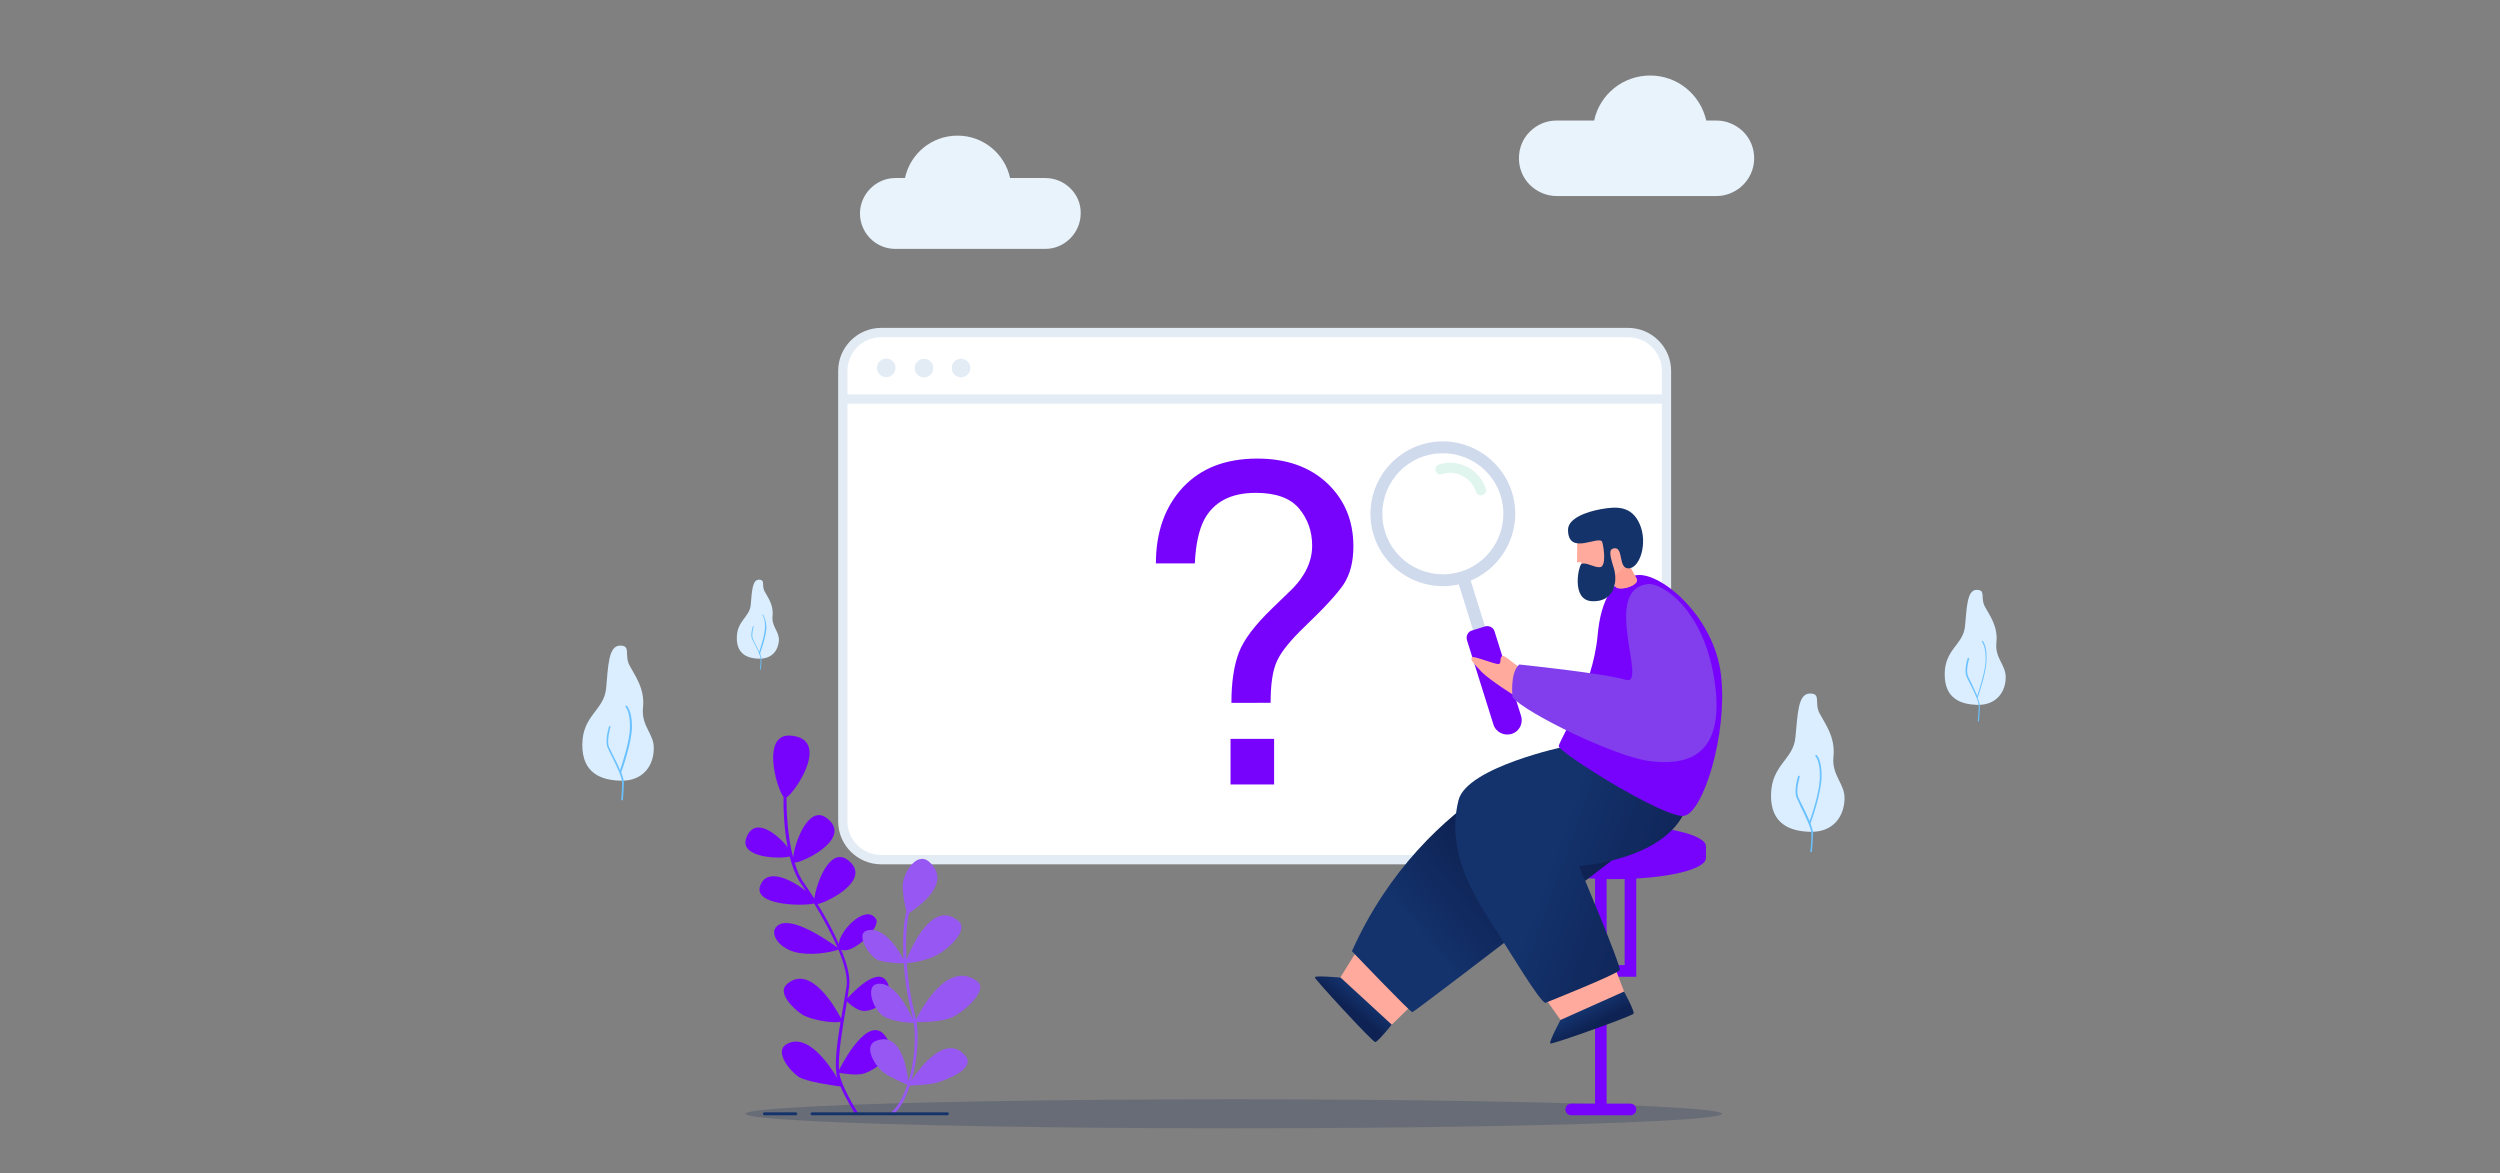 <?xml version="1.0" encoding="utf-8"?>
<!-- Generator: Adobe Illustrator 25.2.0, SVG Export Plug-In . SVG Version: 6.00 Build 0)  -->
<svg version="1.1" id="Layer_1" xmlns="http://www.w3.org/2000/svg" xmlns:xlink="http://www.w3.org/1999/xlink" x="0px" y="0px"
	 viewBox="0 0 860.8 403.9" style="enable-background:new 0 0 860.8 403.9;" xml:space="preserve">
<rect x="0" y="0" width="860.8" height="403.9" fill="#808080" stroke="none"/>
<style type="text/css">
	.st0{opacity:0.2;fill:#0B2252;}
	.st1{fill:#E9F3FC;}
	.st2{fill:#FFFFFF;}
	.st3{fill:#E3ECF5;}
	.st4{fill:#7703FC;}
	.st5{fill:#DAEEFF;}
	.st6{fill:#6AC1FF;}
	.st7{fill:#9757F2;}
	.st8{fill:#14336A;}
	.st9{opacity:0.1;fill:#FFFFFF;}
	.st10{opacity:0.17;fill:#50C6A1;}
	.st11{fill:#D0DAED;}
	.st12{fill:#FFAA9D;}
	.st13{fill:url(#SVGID_1_);}
	.st14{fill:url(#SVGID_2_);}
	.st15{fill:url(#SVGID_3_);}
	.st16{fill:#823EED;}
	.st17{fill:url(#SVGID_4_);}
	.st18{fill:#FF9F91;}
</style>
<ellipse class="st0" cx="424.8" cy="383.5" rx="168.1" ry="5"/>
<path class="st1" d="M526.8,45.3c2.4-2.4,5.6-3.8,9.2-3.8h12.9c1.9-8.9,9.8-15.5,19.3-15.5c9.4,0,17.3,6.6,19.3,15.5h3.5
	c3.6,0,6.8,1.5,9.2,3.8c2.4,2.4,3.8,5.6,3.8,9.2v0c0,4-1.8,7.5-4.6,9.9c-2.3,1.9-5.2,3.1-8.4,3.1H536c-3.6,0-6.8-1.5-9.2-3.8
	c-2.4-2.4-3.8-5.6-3.8-9.2v0C523,50.9,524.4,47.6,526.8,45.3z"/>
<path class="st1" d="M368.6,64.9c-2.2-2.2-5.3-3.6-8.6-3.6h-12.2c-1.8-8.3-9.2-14.6-18.1-14.6s-16.3,6.2-18.1,14.6h-3.3
	c-3.4,0-6.4,1.4-8.6,3.6c-2.2,2.2-3.6,5.3-3.6,8.6v0c0,3.7,1.7,7.1,4.3,9.3c2.1,1.8,4.9,2.9,7.9,2.9h51.6c3.4,0,6.4-1.4,8.6-3.6
	c2.2-2.2,3.6-5.3,3.6-8.6v0C372.2,70.1,370.8,67.1,368.6,64.9z"/>
<g>
	<path class="st2" d="M560.1,296H303.9c-7.5,0-13.7-6.1-13.7-13.7V128.2c0-7.5,6.1-13.7,13.7-13.7h256.2c7.5,0,13.7,6.1,13.7,13.7
		v154.1C573.7,289.9,567.6,296,560.1,296z"/>
	<path class="st3" d="M560.6,297.6H303.4c-8.1,0-14.8-6.6-14.8-14.8V127.7c0-8.1,6.6-14.8,14.8-14.8h257.2c8.1,0,14.8,6.6,14.8,14.8
		v155.1C575.3,290.9,568.7,297.6,560.6,297.6z M303.4,116.1c-6.4,0-11.6,5.2-11.6,11.6v155.1c0,6.4,5.2,11.6,11.6,11.6h257.2
		c6.4,0,11.6-5.2,11.6-11.6V127.7c0-6.4-5.2-11.6-11.6-11.6H303.4z"/>
</g>
<g>
	<path class="st4" d="M407.3,167.8c6.2-6.6,14.7-9.9,25.6-9.9c10,0,18,2.8,24.1,8.5c6,5.7,9,12.9,9,21.7c0,5.3-1.1,9.6-3.3,13
		c-2.2,3.3-6.7,8.2-13.4,14.6c-4.9,4.7-8.1,8.6-9.6,11.9c-1.5,3.2-2.2,8-2.2,14.4H424c0-7.2,0.9-13,2.6-17.4
		c1.7-4.4,5.5-9.4,11.4-15.1l6.2-6c1.8-1.7,3.3-3.5,4.5-5.4c2.1-3.3,3.1-6.7,3.1-10.2c0-4.9-1.5-9.2-4.5-12.8c-3-3.6-8-5.4-14.9-5.4
		c-8.6,0-14.5,3.1-17.8,9.3c-1.8,3.5-2.9,8.5-3.2,15H398C398,183.2,401.1,174.5,407.3,167.8z M423.7,254.4h15v15.7h-15V254.4z"/>
</g>
<path class="st3" d="M573.1,139H291.8c-0.9,0-1.6-0.7-1.6-1.6s0.7-1.6,1.6-1.6h281.3c0.9,0,1.6,0.7,1.6,1.6S574,139,573.1,139z"/>
<ellipse transform="matrix(0.16 -0.987 0.987 0.16 131.267 407.617)" class="st3" cx="305.2" cy="126.7" rx="3.2" ry="3.2"/>
<ellipse transform="matrix(0.23 -0.973 0.973 0.23 121.709 407.117)" class="st3" cx="318.1" cy="126.7" rx="3.2" ry="3.2"/>
<ellipse transform="matrix(0.16 -0.987 0.987 0.16 152.901 433.045)" class="st3" cx="330.9" cy="126.7" rx="3.2" ry="3.2"/>
<g>
	<path class="st5" d="M213.5,268.8c-6.3-0.2-13.1-2.4-13-12.5c0.1-10.1,7.5-11.7,8.2-19.3c0.7-7.6,0.8-14.6,4.7-14.7
		c4-0.1,1.5,3.2,3.3,6.7c1.8,3.5,5.4,8,4.7,14.6c-0.7,6.6,4,9.1,3.7,14.4C225,263.4,221.6,269.1,213.5,268.8z"/>
	<path class="st6" d="M215.8,243c-0.1-0.1-0.3-0.1-0.4,0c-0.1,0.1-0.1,0.3,0,0.4c0,0,1.6,1.6,1.5,7.2c-0.1,4.8-2.7,12.3-3.4,14.6
		c-0.7-1.8-1.7-3.7-2.5-5.3c-0.5-1.1-1-2.1-1.3-2.7c-0.9-2.2,0.5-6.8,0.5-6.9c0-0.1,0-0.3-0.2-0.3c-0.1,0-0.3,0-0.3,0.2
		c-0.1,0.2-1.5,4.9-0.5,7.2c0.3,0.6,0.7,1.6,1.3,2.7c1.5,3,3.7,7.5,3.7,9.2c0,2.4-0.3,5.9-0.3,6c0,0.2,0.1,0.3,0.3,0.3c0,0,0,0,0,0
		c0.1,0,0.3-0.1,0.3-0.3c0,0,0.3-3.5,0.3-6c0-0.8-0.4-2-0.9-3.4c0.4-1,3.5-9.8,3.7-15.3C217.7,244.8,215.9,243.1,215.8,243z"/>
</g>
<g>
	<path class="st5" d="M680.7,242.7c-5.4-0.2-11.2-2-11.1-10.7c0.1-8.6,6.4-10,7-16.4c0.6-6.5,0.7-12.5,4-12.5s1.2,2.7,2.8,5.7
		s4.6,6.8,4,12.4c-0.6,5.6,3.4,7.7,3.2,12.3C690.5,238,687.6,242.9,680.7,242.7z"/>
	<path class="st6" d="M682.7,220.7c-0.1-0.1-0.2-0.1-0.3,0c-0.1,0.1-0.1,0.2,0,0.3c0,0,1.4,1.4,1.3,6.2c-0.1,4.1-2.3,10.5-2.9,12.4
		c-0.6-1.5-1.5-3.2-2.1-4.6c-0.5-0.9-0.9-1.8-1.1-2.3c-0.8-1.9,0.4-5.8,0.4-5.9c0-0.1,0-0.3-0.2-0.3c-0.1,0-0.3,0-0.3,0.2
		c-0.1,0.2-1.3,4.1-0.4,6.2c0.2,0.5,0.6,1.3,1.1,2.3c1.3,2.5,3.2,6.4,3.1,7.9c0,2.1-0.3,5-0.3,5.1c0,0.1,0.1,0.2,0.2,0.3
		c0,0,0,0,0,0c0.1,0,0.2-0.1,0.2-0.2c0,0,0.3-3,0.3-5.1c0-0.7-0.3-1.7-0.8-2.9c0.3-0.8,3-8.4,3.1-13.1
		C684.2,222.2,682.7,220.7,682.7,220.7z"/>
</g>
<g>
	<path class="st5" d="M261.3,226.8c-3.7-0.1-7.7-1.4-7.6-7.3c0.1-5.9,4.4-6.9,4.8-11.3c0.4-4.4,0.5-8.6,2.8-8.6
		c2.3,0,0.9,1.9,1.9,3.9c1.1,2.1,3.2,4.7,2.8,8.5c-0.4,3.8,2.3,5.3,2.2,8.5C268,223.6,266.1,226.9,261.3,226.8z"/>
	<path class="st6" d="M262.7,211.6c-0.1-0.1-0.2-0.1-0.2,0c-0.1,0.1-0.1,0.2,0,0.2c0,0,1,1,0.9,4.2c-0.1,2.8-1.6,7.2-2,8.5
		c-0.4-1-1-2.2-1.5-3.1c-0.3-0.6-0.6-1.2-0.7-1.6c-0.5-1.3,0.3-4,0.3-4c0-0.1,0-0.2-0.1-0.2c-0.1,0-0.2,0-0.2,0.1
		c0,0.1-0.9,2.9-0.3,4.2c0.2,0.4,0.4,0.9,0.8,1.6c0.9,1.7,2.2,4.4,2.2,5.4c0,1.4-0.2,3.5-0.2,3.5c0,0.1,0.1,0.2,0.1,0.2c0,0,0,0,0,0
		c0.1,0,0.2-0.1,0.2-0.1c0,0,0.2-2.1,0.2-3.5c0-0.5-0.2-1.2-0.5-2c0.2-0.6,2.1-5.8,2.2-9C263.7,212.7,262.7,211.7,262.7,211.6z"/>
</g>
<g>
	<path class="st5" d="M623.1,286.4c-6.5-0.2-13.5-2.5-13.3-12.8c0.2-10.4,7.7-12,8.4-19.7c0.8-7.8,0.8-15,4.9-15.1
		c4.1-0.1,1.5,3.2,3.4,6.8c1.9,3.6,5.5,8.2,4.8,14.9c-0.7,6.7,4.1,9.3,3.8,14.8C634.9,280.8,631.5,286.7,623.1,286.4z"/>
	<path class="st6" d="M625.5,260c-0.1-0.1-0.3-0.1-0.4,0c-0.1,0.1-0.1,0.3,0,0.4c0,0,1.7,1.7,1.5,7.4c-0.1,5-2.7,12.6-3.5,14.9
		c-0.8-1.8-1.7-3.8-2.6-5.5c-0.6-1.1-1-2.1-1.3-2.7c-1-2.3,0.5-7,0.5-7c0-0.1,0-0.3-0.2-0.4c-0.1,0-0.3,0-0.4,0.2
		c-0.1,0.2-1.5,5-0.5,7.4c0.3,0.6,0.8,1.6,1.3,2.8c1.5,3.1,3.8,7.7,3.8,9.5c0,2.5-0.3,6.1-0.4,6.1c0,0.2,0.1,0.3,0.3,0.3
		c0,0,0,0,0,0c0.1,0,0.3-0.1,0.3-0.3c0,0,0.3-3.6,0.4-6.1c0-0.8-0.4-2.1-0.9-3.5c0.4-1,3.6-10.1,3.8-15.7
		C627.4,261.8,625.6,260,625.5,260z"/>
</g>
<g>
	<path class="st4" d="M271.9,294.9c-3.7,1-17.6,0.4-14.9-6.5c2.9-7.6,10.8-1,14.2,3.3c-1.3-6.7-1.5-13.6-1.4-17.3
		c-2.5-3-7.8-22.1,2.6-21.1c13.6,1.2,1.6,19.3-1.6,21.3c0,4.4,0.3,13.1,2.3,20.7c0.4-4.8,5.2-18.5,11.6-13.6
		c9.2,7-8.4,15.4-11.1,15.3c0.8,2.8,1.9,5.3,3.4,7.3c1,1.5,2.2,3.2,3.3,5c0,0,0,0,0.1,0.1c0.6-5.1,5.3-18,11.5-13.3
		c8.6,6.5-6.2,14.3-10.4,15.2c2.6,4.2,5.3,9.1,7.3,13.7c0.3-4.6,9.3-13.9,12.8-8.6c2,3-8.5,12.7-12,10.5c2,4.8,3.2,9.3,2.8,12.6
		c-0.2,1.2-0.4,2.6-0.6,4.2c2.5-2.7,11.3-11.8,14-4.8c2.2,5.8-5.1,9.2-8.2,9.2c-2.4,0-5-2.3-6-3.3c-0.1,0.8-0.3,1.7-0.4,2.6
		c-1.2,7.2-2.7,15.8-2.3,21c2.1-4.1,11.4-21,16.9-10.1c2.8,5.6-5.1,10.3-8.2,11.3c-2.5,0.8-7,0.1-8.6-0.2c0.1,0.6,0.2,1.1,0.3,1.6
		c2,6,6.1,12.1,6.1,12.2c0.2,0.2,0.1,0.6-0.1,0.7c-0.1,0.1-0.2,0.1-0.3,0.1c-0.2,0-0.3-0.1-0.4-0.2c0-0.1-3-4.6-5.2-9.7
		c-2.4-0.3-11.7-1.6-14.4-3.3c-3.1-2.1-8.6-8.8-4.1-11.3c6.9-3.9,14.2,6.4,17.4,11.7c-1.2-4-0.1-11.9,1.1-19.4
		c-2.5,0.7-10.6-0.7-13.4-2.6c-3.1-2.1-8.4-7.4-5.1-10.3c8.1-7.2,16.8,8.1,18.7,11.8c0.2-1.2,0.4-2.3,0.6-3.4c0.5-3,1-5.8,1.3-7.9
		c0.4-3.1-0.8-7.5-2.8-12.4c-1.6,0.5-7.1,2-13.1,1.2c-7.2-1-10.8-6.6-8.2-9.2c4.4-4.4,17.6,4.8,21,7.3c-2.1-4.8-5-10.2-8.1-15.2
		c-4.2,1-20.8,0.6-18.6-6c2.3-6.6,10.8-2.2,15.8,1.7c-0.4-0.6-0.8-1.2-1.2-1.8C274.2,302.2,272.9,298.7,271.9,294.9z"/>
	<path class="st7" d="M301.6,358.4c8.6-3.4,10.7,9.7,11.2,14c1.9-6.3,2.7-14,1.8-20.2c-1.3,0-6.4-0.3-9.9-2
		c-4.1-2.1-6.6-10.3-3.1-11.3c6-1.7,11.2,8.6,12.8,12.2c-0.1-0.8-0.3-1.6-0.5-2.3c-1.3-4.8-2.3-11-2.7-17.1c-1.6,0-6.1-0.2-8.6-1
		c-3.1-1-8.3-9.1-4.1-10.3c5.8-1.6,10.9,6.6,12.6,9.9c-0.3-6.3-0.1-12.4,1-16.6c-0.5-1.8-1.3-5.7-1.3-8.7c0-4.1,4.8-12.2,9.2-8.2
		c8.2,7.3-4.1,15.7-7,17.6c-1,4.1-1.2,10-0.9,16.1c1.8-4.6,9.2-21.2,18.1-13.2c3.4,3.1-4.1,10.3-9.2,12.3c-4.1,1.6-7.6,2-8.8,2
		c0.4,6,1.4,12.1,2.6,16.8c0.2,0.9,0.4,1.8,0.6,2.7c1.9-3.9,11-20.6,21-13.3c4.1,3-4.1,10.3-8.2,12.3c-3.5,1.8-10.7,1.9-12.6,1.8
		c0.9,6.2,0.1,13.8-1.8,20.2c3-4.6,11.8-16.3,18.5-8.7c4,4.5-6.3,8.3-9.2,9.2c-2.6,0.9-8.1,1.1-9.8,1.2c-1.5,4.4-3.4,8.1-5.8,10
		c-0.1,0.1-0.2,0.1-0.3,0.1c-0.1,0-0.3-0.1-0.4-0.2c-0.2-0.2-0.2-0.5,0.1-0.7c2.2-1.8,4.1-5.3,5.5-9.5c-1.3-0.6-5.2-2.2-7.7-3.9
		C301.6,367.6,296.9,360.3,301.6,358.4z"/>
	<path class="st8" d="M279.6,384h46.6c0.3,0,0.5-0.2,0.5-0.5s-0.2-0.5-0.5-0.5h-46.6c-0.3,0-0.5,0.2-0.5,0.5S279.3,384,279.6,384z"
		/>
	<path class="st8" d="M263.2,384h10.8c0.3,0,0.5-0.2,0.5-0.5s-0.2-0.5-0.5-0.5h-10.8c-0.3,0-0.5,0.2-0.5,0.5S262.9,384,263.2,384z"
		/>
</g>
<g>
	<path class="st4" d="M541,380h8.2v-43.7v-4v-31.2h4v31.2h6.2v-31.2h4v31.2v4h-4h-6.2V380h8.2c1.1,0,2,0.9,2,2c0,1.1-0.9,2-2,2h-8.2
		h-4H541c-1.1,0-2-0.9-2-2C539,380.9,539.9,380,541,380z"/>
	<path class="st4" d="M555.8,284.1c17.5,0,31.6,3.3,31.6,7.3v4c0,4.1-14.2,7.3-31.6,7.3c-17.5,0-31.6-3.3-31.6-7.3v-4
		C524.2,287.3,538.4,284.1,555.8,284.1z"/>
</g>
<g>
	<g>
		
			<ellipse transform="matrix(0.519 -0.855 0.855 0.519 87.753 509.829)" class="st9" cx="496.8" cy="177" rx="20.8" ry="20.8"/>
		<path class="st10" d="M509.9,170.6c-0.8,0-1.4-0.5-1.7-1.2c-0.7-2.4-2.4-4.3-4.6-5.5c-2.2-1.2-4.7-1.4-7.1-0.6
			c-0.9,0.3-1.9-0.2-2.2-1.2c-0.3-0.9,0.2-1.9,1.2-2.2c3.3-1,6.7-0.7,9.8,0.9c3,1.6,5.3,4.3,6.3,7.5c0.3,0.9-0.2,1.9-1.2,2.2
			C510.3,170.5,510.1,170.6,509.9,170.6z"/>
		<path class="st11" d="M489.4,153.1c-13.1,4.1-20.5,18.1-16.4,31.2c4.1,13.1,18.1,20.5,31.2,16.4c13.1-4.1,20.5-18.1,16.4-31.2
			C516.5,156.4,502.5,149,489.4,153.1z M503,196.8c-11,3.4-22.7-2.7-26.1-13.7c-3.4-11,2.7-22.7,13.7-26.1
			c11-3.4,22.7,2.7,26.1,13.7C520.1,181.7,514,193.4,503,196.8z"/>
		
			<rect x="504.8" y="199.5" transform="matrix(0.955 -0.298 0.298 0.955 -39.379 160.69)" class="st11" width="4.3" height="19.8"/>
		<path class="st4" d="M520.5,252.7L520.5,252.7c-2.6,0.8-5.5-0.6-6.3-3.3l-9.1-29c-0.4-1.4,0.3-2.9,1.7-3.3l4.5-1.4
			c1.4-0.4,2.9,0.3,3.3,1.7l9.1,29C524.6,249.1,523.1,251.9,520.5,252.7z"/>
	</g>
	<g>
		<path class="st12" d="M522.2,240c0,0-9.3-5.8-12.1-8.7c-2.8-3-4-4.3-3.3-5c0.7-0.6,8.6,2.8,9.4,2.3c0.8-0.6,0.1-2,1-2.7
			c0.9-0.7,5.9,4.6,7.1,4.2C525.5,229.6,523.7,239,522.2,240z"/>
		<polygon class="st12" points="485,347.2 478.2,353.8 460.8,337.7 466.5,328.5 		"/>
		
			<linearGradient id="SVGID_1_" gradientUnits="userSpaceOnUse" x1="-575.986" y1="-1806.654" x2="-579.225" y2="-1800.59" gradientTransform="matrix(-0.394 -0.919 -0.919 0.394 -1419.589 524.085)">
			<stop  offset="0" style="stop-color:#14336D"/>
			<stop  offset="0.966" style="stop-color:#0E2253"/>
		</linearGradient>
		<path class="st13" d="M479.2,352.8c0,0-4.8,6-5.7,6c-0.9,0-20.9-21.7-20.8-22.3c0.1-0.7,8.9,0.1,8.9,0.1L479.2,352.8z"/>
		
			<linearGradient id="SVGID_2_" gradientUnits="userSpaceOnUse" x1="-1525.205" y1="322.186" x2="-1555.243" y2="297.989" gradientTransform="matrix(-1 0 0 1 -1038.656 0)">
			<stop  offset="0" style="stop-color:#14336D"/>
			<stop  offset="0.966" style="stop-color:#0E2253"/>
		</linearGradient>
		<path class="st14" d="M465.5,327.5c0,0,20,21,20.8,21c0.8,0,96.4-73.5,96.4-73.5l-40.6-18C542.2,257,490.7,271.2,465.5,327.5z"/>
		<polygon class="st12" points="556.3,333.8 559.7,342.7 538.1,352.3 531.8,343.4 		"/>
		
			<linearGradient id="SVGID_3_" gradientUnits="userSpaceOnUse" x1="-1568.248" y1="298.996" x2="-1620.962" y2="318.115" gradientTransform="matrix(-1 0 0 1 -1038.656 0)">
			<stop  offset="0" style="stop-color:#14336D"/>
			<stop  offset="0.966" style="stop-color:#0E2253"/>
		</linearGradient>
		<path class="st15" d="M539,257c0,0-33.9,7.1-36.8,18.5c-2.9,11.5-0.3,24,9.1,38.7c9.3,14.7,18.8,30.6,20.8,31.1
			c0,0,25.1-10,25.6-11.3c0.6-1.3-14-35.8-14-35.8s29.8-2,36.7-19.5L539,257z"/>
		<path class="st4" d="M536.7,256.9c-0.3,2,36.7,25.2,43.2,24c6.5-1.1,15-28.1,12.7-48.3c-2.3-20.2-20.4-35.3-28.7-34.6
			s-12.7,8.4-13.8,20.7C548.5,236.8,537,254.7,536.7,256.9z"/>
		<path class="st16" d="M567.6,201.1c4.4-0.4,19.4,8.4,22.9,34.4c3.5,26-10.8,28.1-22.9,26.5c-12-1.7-42.3-16.5-46.8-21.9
			c0,0-1-8.4,2.3-11.3c0,0,29.2,3,36.8,5.3C567.5,236.3,551.1,202.6,567.6,201.1z"/>
		
			<linearGradient id="SVGID_4_" gradientUnits="userSpaceOnUse" x1="-1583.68" y1="347.618" x2="-1586.918" y2="353.683" gradientTransform="matrix(-1 0 0 1 -1038.656 0)">
			<stop  offset="0" style="stop-color:#14336D"/>
			<stop  offset="0.966" style="stop-color:#0E2253"/>
		</linearGradient>
		<path class="st17" d="M559.2,341.4c0,0,3.6,6.7,3.3,7.6c-0.3,0.8-28.1,10.7-28.7,10.3c-0.6-0.4,3.5-8.1,3.5-8.1L559.2,341.4z"/>
		<g>
			<path class="st12" d="M543.1,184.3l-0.1,9.3l1.4,0c0,0,1.1,7.7,6.5,6.5c1.6-0.3,3.5-1.7,4.1-1.4c0.7,0.3,1,2.4,1.1,3
				c0.6,2.3,8.7,0,7.4-2.4c-1.3-2.3-3.1-5.3-2.7-6.2c1.4-3,1.8-10.4-5.7-12.9C549.2,178.1,543.2,181.1,543.1,184.3z"/>
			<path class="st18" d="M563.5,199.2c-1.3-2.3-3.1-5.3-2.7-6.2c0,0-3.1,4.8-6,5.6c0,0,0,0,0,0c0.1,0,0.2,0,0.2,0
				c0.7,0.3,1,2.4,1.1,3C556.7,203.9,564.9,201.6,563.5,199.2z"/>
			<path class="st8" d="M555.7,188.8c3.5-0.6,1.3,7.2,5.2,6.9c3.8-0.3,6.5-8.7,3.7-15.2c-2.8-6.5-8.2-6.1-13.3-5.2
				c-5.1,0.9-11.4,3.2-11.4,7.1c0,9.3,11,1.5,11.8,4.3c0.6,2.2,1.4,8.4-0.8,8.6c-2.2,0.1-4.5-1.7-6.3-1.2c-1,0.3-3.8,12.5,3.5,12.9
				c7.3,0.4,9.1-6,7.6-11.3C554.1,190.7,554,189.1,555.7,188.8z"/>
		</g>
	</g>
</g>
</svg>
